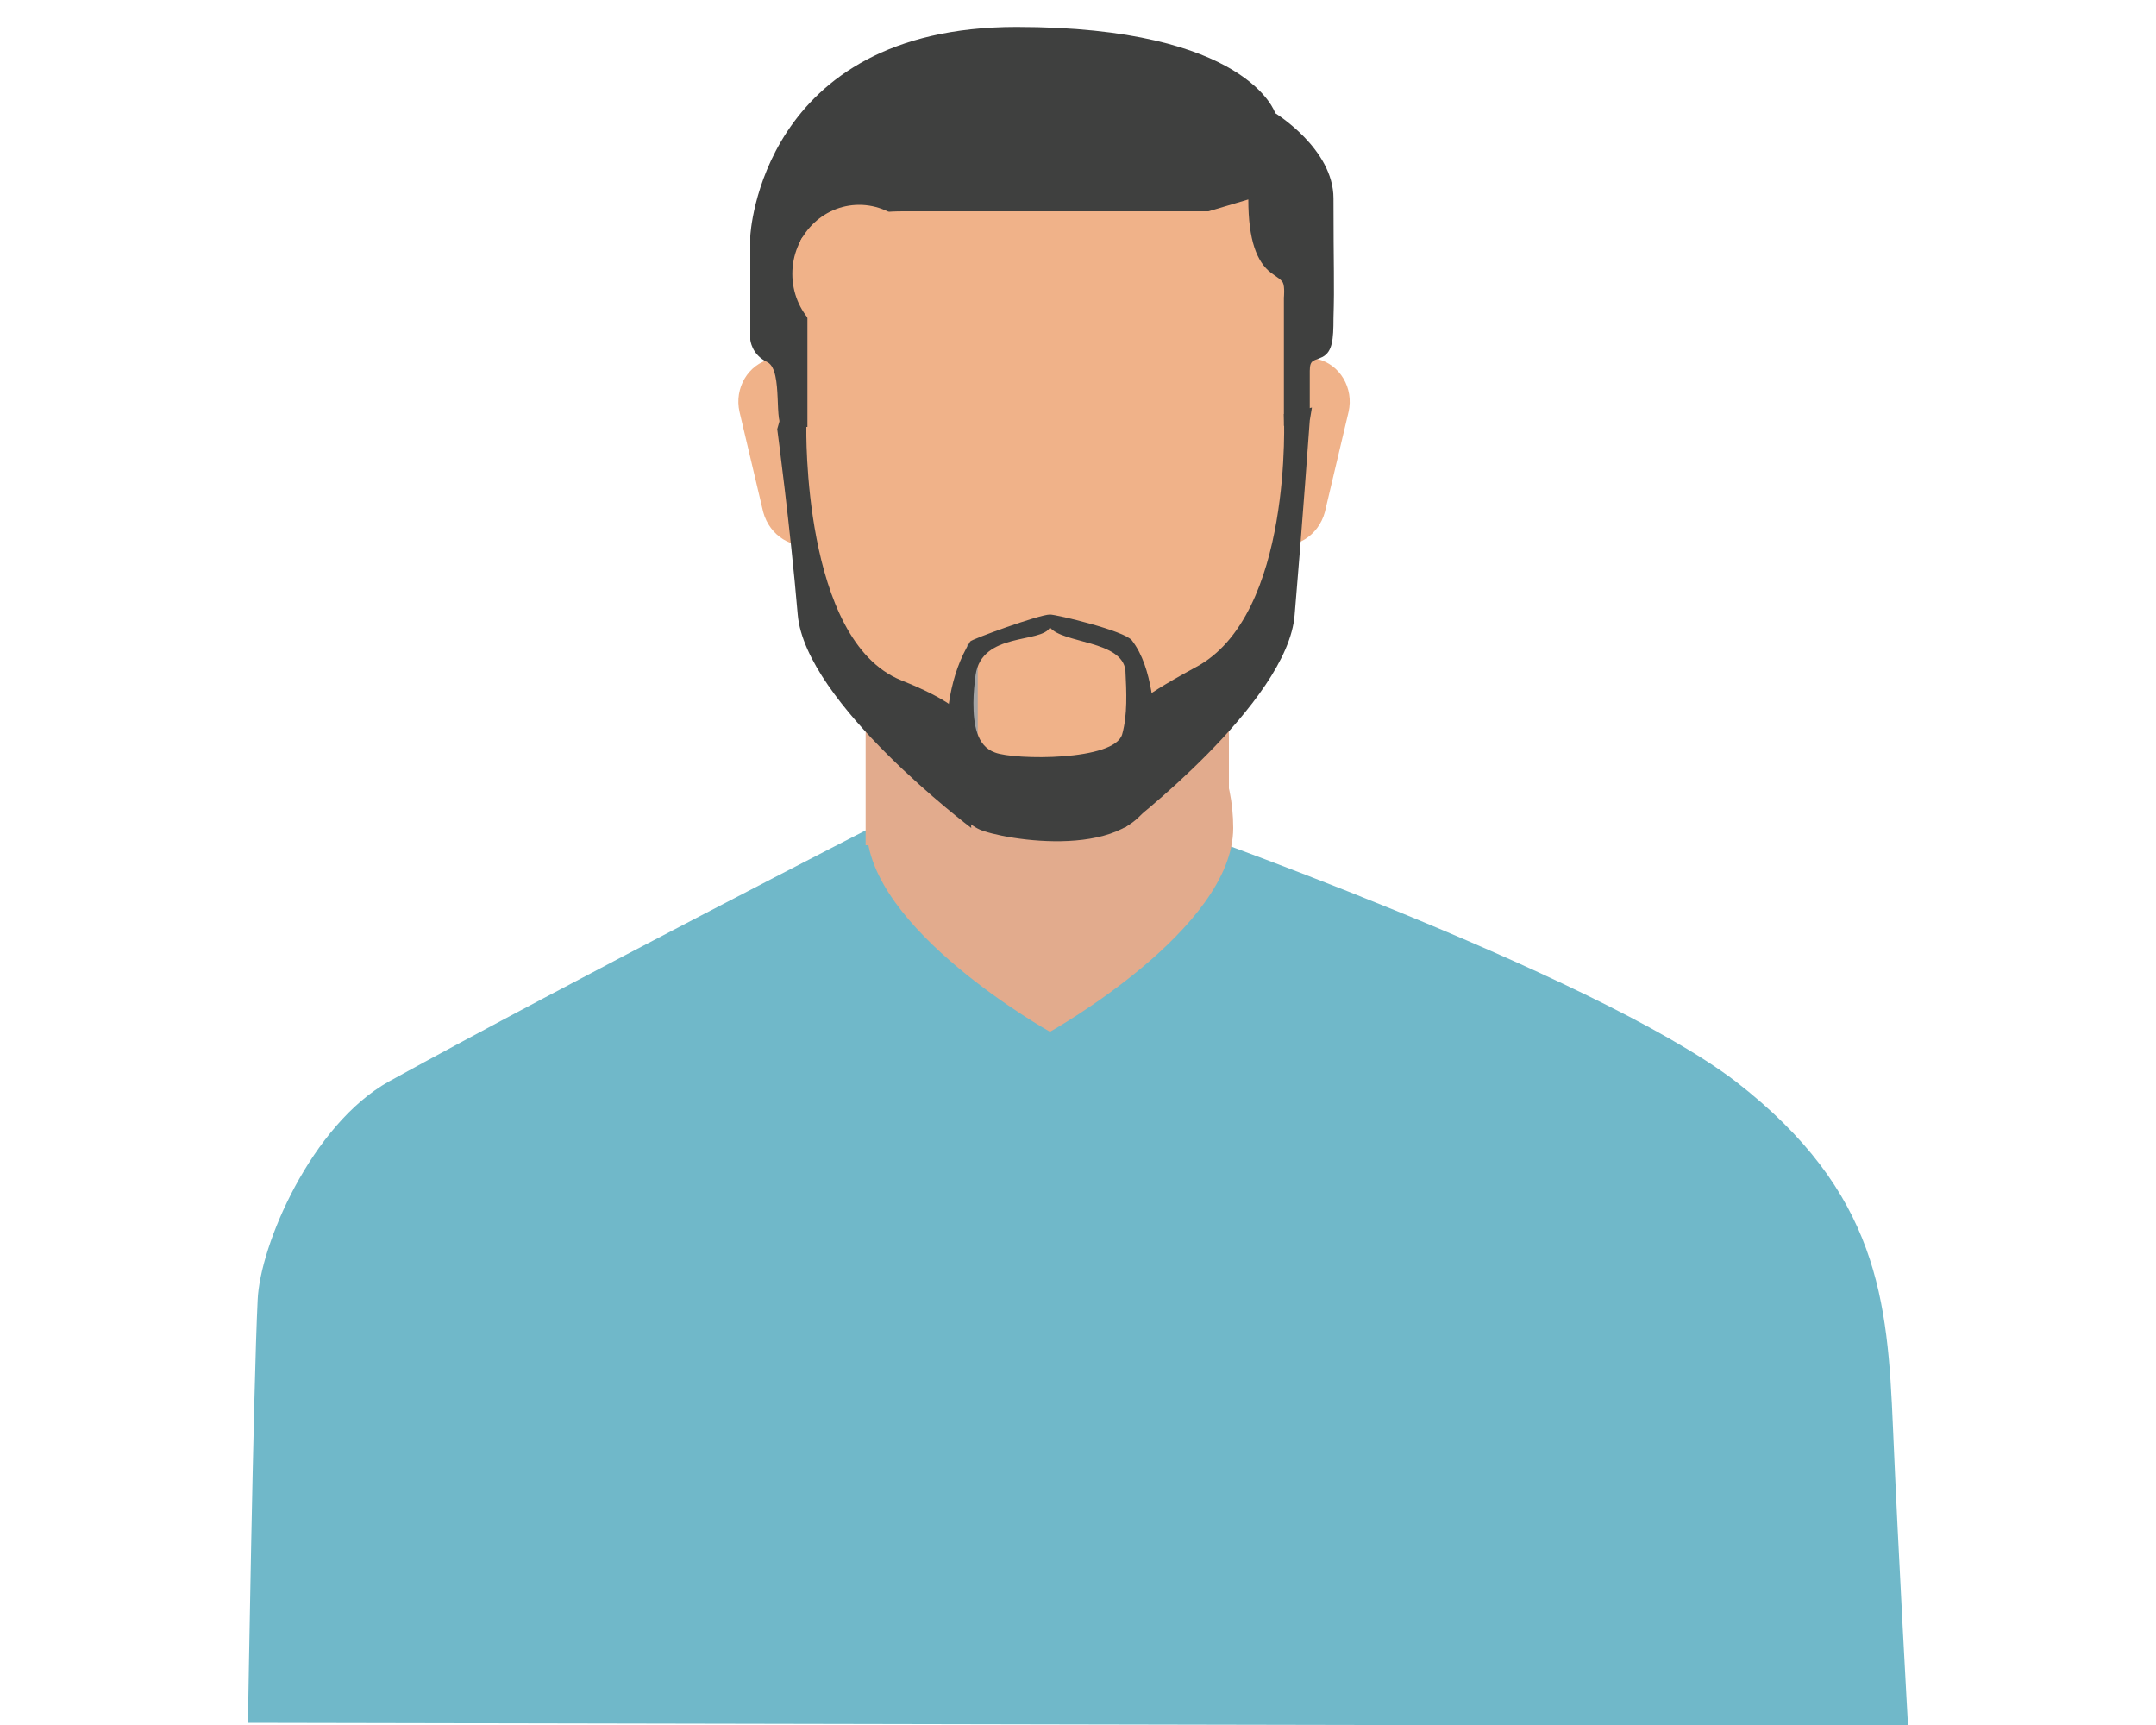 <?xml version="1.0" encoding="utf-8"?>
<!-- Generator: Adobe Illustrator 18.0.0, SVG Export Plug-In . SVG Version: 6.00 Build 0)  -->
<!DOCTYPE svg PUBLIC "-//W3C//DTD SVG 1.1//EN" "http://www.w3.org/Graphics/SVG/1.1/DTD/svg11.dtd">
<svg version="1.1" id="Layer_1" xmlns="http://www.w3.org/2000/svg" xmlns:xlink="http://www.w3.org/1999/xlink" x="0px" y="0px"
	 viewBox="0 0 200 160" enable-background="new 0 0 200 160" xml:space="preserve">
<g>
	<path fill="#70B8C9" d="M81.9,76.2c0,0-29.1,14.9-45.8,24.1c-7.2,4-12,15.2-12.2,20.3c-0.4,8.1-0.9,39.2-0.9,39.2l154,0.3
		c0,0-0.9-15.9-1.4-27.7s-1.3-21.8-14.6-32.1c-13.4-10.2-53.2-24.1-53.2-24.1H81.9z"/>
	<path fill="#E2AB8D" d="M114.4,76.8c0,9.4-17,18.9-17,18.9s-17-9.5-17-18.9s7.6-17,17-17C106.8,59.8,114.4,67.4,114.4,76.8z"/>
	<path fill="#F0B289" d="M78.5,45.6c0.5,2.2-0.8,4.4-2.9,4.9l0,0c-2.1,0.5-4.2-0.8-4.8-3l-2.2-9.3c-0.5-2.2,0.8-4.4,2.9-4.9l0,0
		c2.1-0.5,4.2,0.8,4.8,3L78.5,45.6z"/>
	<path fill="#F0B289" d="M115.2,45.6c-0.5,2.2,0.8,4.4,2.9,4.9l0,0c2.1,0.5,4.2-0.8,4.8-3l2.2-9.3c0.5-2.2-0.8-4.4-2.9-4.9l0,0
		c-2.1-0.5-4.2,0.8-4.8,3L115.2,45.6z"/>
	<polygon fill="#E2AB8D" points="80.3,49.4 80.3,78.4 114,78.4 114,52.9 114,49.4 	"/>
	<path fill="#F0B289" d="M120.2,54.4c0,10.2-14.4,21.2-15.1,21.2H90.2c-0.9,0-15.8-11-15.8-21.2l-1.7-27.6
		c0-10.2,6.7-18.5,16.6-18.5h14.8c9.9,0,17.9,8.3,17.9,18.5L120.2,54.4z"/>
	<line fill="none" stroke="#A5A4A4" stroke-miterlimit="10" x1="90.2" y1="59.8" x2="90.2" y2="70.3"/>
	<g>
		<g>
			<path fill="#3F403F" d="M87.7,70.5c0-4.3,0.4-7.9,2.3-11c0.1-0.2,6.4-2.5,7.4-2.5c0.6,0,6.9,1.5,7.6,2.4c1,1.3,1.5,3,1.8,4.7
				c0.5,3.2,0.5,4.7,0.4,7.9c-0.2,7.8-12.5,6.2-15.9,5.1C89,76.4,87.3,73.2,87.7,70.5z M97.4,58.2c-0.8,1.5-6.3,0.4-6.9,4.4
				c-0.1,0.8-0.2,1.7-0.2,2.6c0,2,0.3,4,2,4.6c1.8,0.7,11.1,0.8,11.8-1.7c0.5-1.8,0.4-3.9,0.3-5.9C104.1,59.4,98.6,59.7,97.4,58.2z"
				/>
		</g>
		<path fill="#3F403F" d="M74.8,39.6c0,0-0.4,19.8,8.8,23.5c6.5,2.6,5.8,3.9,5.8,3.9l0.7,9.8c0,0-15.4-11.6-16.1-19.8
			s-1.9-17.2-1.9-17.2l0.4-1.4L74.8,39.6z"/>
		<path fill="#3F403F" d="M119.1,38.4c0,0,0.9,18.7-8.2,23.5c-6.1,3.3-5.8,3.9-5.8,3.9l-0.8,11c0,0,15.2-11.6,15.8-19.8
			c0.7-8.2,1.4-18,1.4-18l0.2-1.2L119.1,38.4z"/>
		<path fill="#3F403F" d="M69.6,31.5v-9.6l0,0c0,0,0.9-19.4,24.7-19.4c21.5,0,24,8,24,8s5.4,3.3,5.4,7.9c0,6.5,0.1,7.9,0,11.1
			c0,2-0.1,3.1-1,3.6c-0.8,0.4-1.2,0.2-1.2,1.3c0,0.9,0,3.9,0,4.1c0,0.7-2.4,1-2.4,1V27.6c0,0,0.1-1-0.1-1.4
			c-0.2-0.3-0.4-0.4-1.1-0.9c-1.3-1-2.1-3-2.1-6.8l-3.7,1.1h-11.9c0,0-13.8,0-16.4,0c-6.2,0-3.8,2.2-8.9,2.2c-1.9,0,0,7.6,0,7.6
			v10.2c0,0-1.9,0-2.2,0c-1,0,0-5.2-1.5-6C69.7,32.9,69.6,31.5,69.6,31.5z"/>
	</g>
	<ellipse fill="#F0B289" cx="79.7" cy="25.4" rx="6.2" ry="6.4"/>
</g>
</svg>
